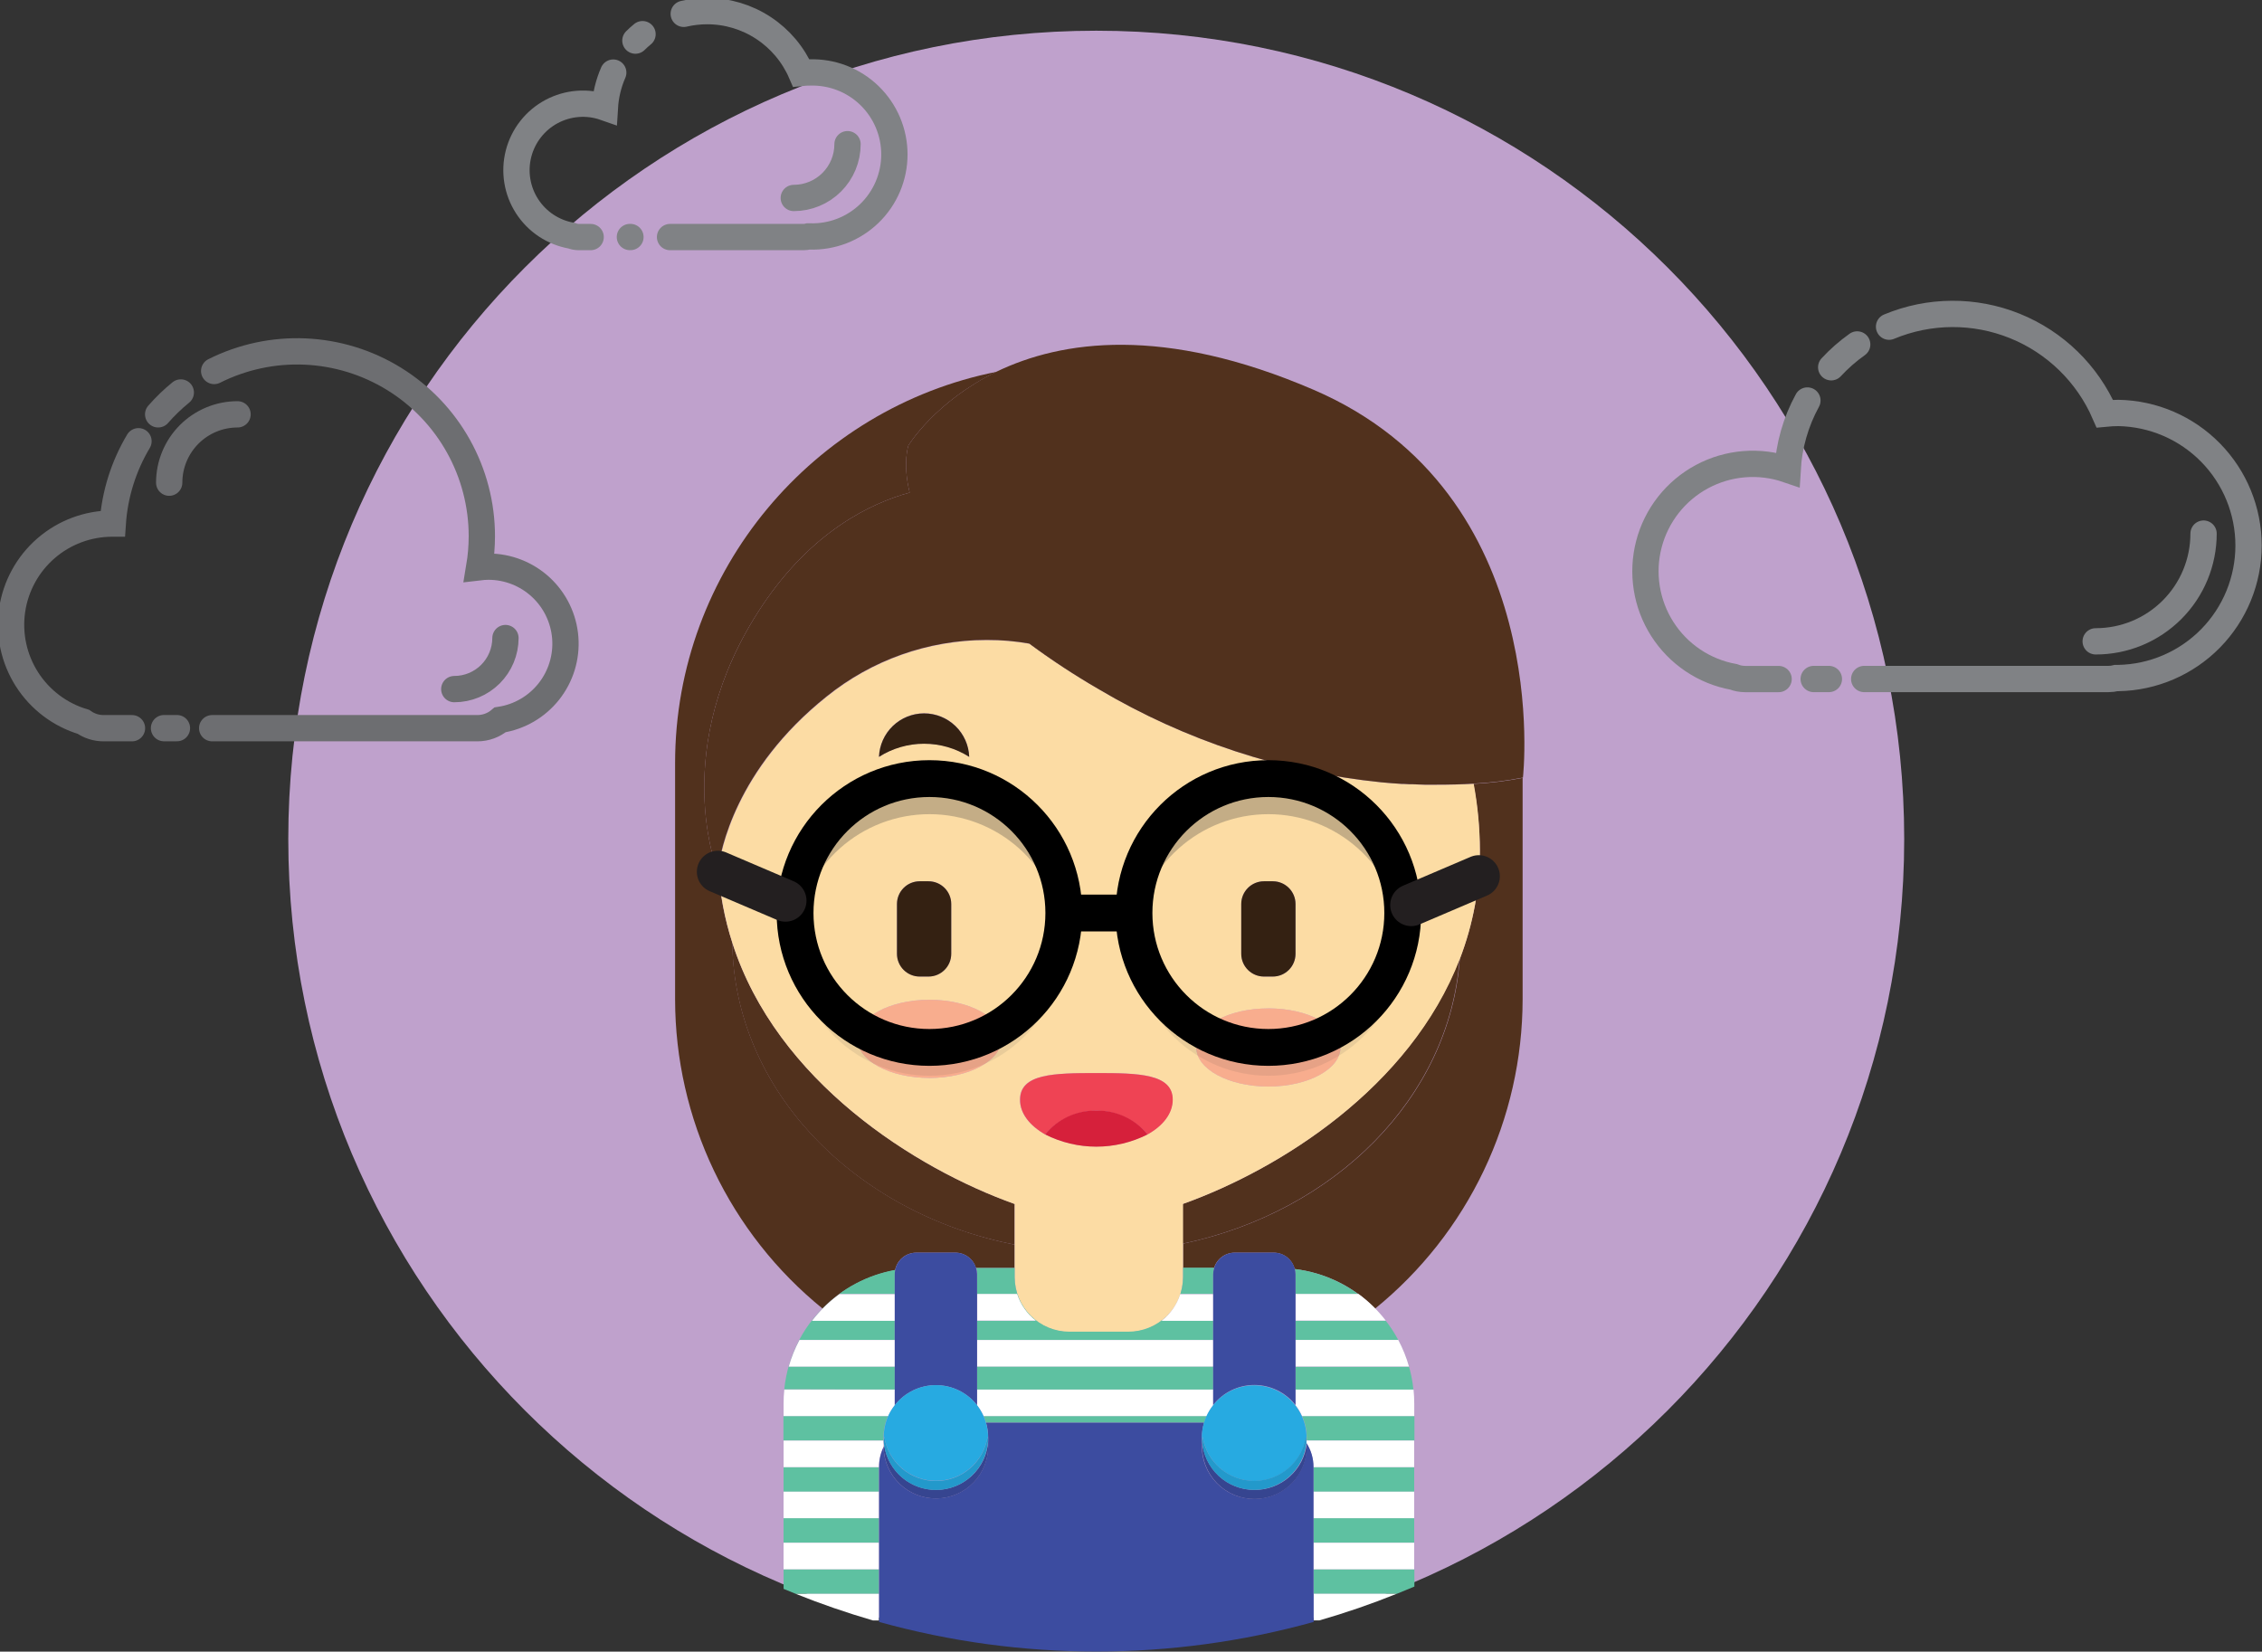 <svg width="430" height="314" viewBox="0 0 430 314" fill="none" xmlns="http://www.w3.org/2000/svg">
<rect x="0" y="0" width="430" height="314" fill="#333333" stroke="none"/>
<g clip-path="url(#clip0)">
<path d="M208.393 313.157C293.219 313.157 361.984 244.362 361.984 159.498C361.984 74.635 293.219 5.839 208.393 5.839C123.567 5.839 54.802 74.635 54.802 159.498C54.802 244.362 123.567 313.157 208.393 313.157Z" fill="#BFA1CC"/>
<path d="M353.049 65.484C351.256 66.757 349.599 68.211 348.105 69.824" stroke="#808285" stroke-width="5" stroke-miterlimit="10" stroke-linecap="round"/>
<path d="M354.379 129.09H400.826C401.323 129.089 401.818 129.027 402.3 128.905H402.713C409.313 128.784 415.602 126.076 420.226 121.364C424.851 116.652 427.442 110.312 427.442 103.708C427.442 97.104 424.851 90.763 420.226 86.051C415.602 81.339 409.313 78.631 402.713 78.51C401.871 78.51 400.969 78.561 400.119 78.645C396.824 71.051 390.675 65.059 383 61.964C375.325 58.869 366.742 58.92 359.104 62.106" stroke="#808285" stroke-width="5" stroke-miterlimit="10" stroke-linecap="round"/>
<path d="M344.778 129.09H347.667" stroke="#808285" stroke-width="5" stroke-miterlimit="10" stroke-linecap="round"/>
<path d="M343.582 76.143C341.369 80.191 340.083 84.681 339.818 89.287C337.16 88.376 334.344 88.023 331.544 88.251C328.744 88.479 326.021 89.283 323.547 90.612C321.072 91.942 318.898 93.768 317.161 95.977C315.424 98.186 314.162 100.729 313.453 103.449C312.745 106.168 312.605 109.005 313.043 111.781C313.481 114.557 314.487 117.213 315.998 119.582C317.509 121.951 319.493 123.982 321.825 125.549C324.157 127.115 326.788 128.183 329.551 128.685C330.256 128.956 331.003 129.096 331.758 129.098H338.108" stroke="#808285" stroke-width="5" stroke-miterlimit="10" stroke-linecap="round"/>
<path d="M418.891 101.445C418.891 104.138 418.361 106.804 417.33 109.291C416.299 111.779 414.788 114.038 412.883 115.941C410.978 117.843 408.717 119.351 406.229 120.379C403.741 121.406 401.076 121.933 398.384 121.928" stroke="#808285" stroke-width="5" stroke-linecap="round" stroke-linejoin="round"/>
<path d="M122.144 6.496C121.672 6.884 121.217 7.288 120.788 7.718" stroke="#808285" stroke-width="5" stroke-miterlimit="10" stroke-linecap="round"/>
<path d="M127.374 45.069H152.758C153.065 45.068 153.37 45.029 153.667 44.951H153.92C156.009 45.02 158.091 44.667 160.041 43.915C161.991 43.163 163.77 42.026 165.273 40.571C166.775 39.117 167.969 37.375 168.785 35.45C169.601 33.525 170.021 31.455 170.021 29.363C170.021 27.272 169.601 25.202 168.785 23.277C167.969 21.352 166.775 19.61 165.273 18.156C163.77 16.701 161.991 15.564 160.041 14.812C158.091 14.06 156.009 13.707 153.92 13.776C153.382 13.774 152.845 13.803 152.311 13.86C150.801 10.371 148.304 7.4 145.127 5.313C141.95 3.226 138.232 2.114 134.431 2.115C132.932 2.118 131.437 2.29 129.976 2.629" stroke="#808285" stroke-width="5" stroke-miterlimit="10" stroke-linecap="round"/>
<path d="M119.743 45.061H119.845" stroke="#808285" stroke-width="5" stroke-miterlimit="10" stroke-linecap="round"/>
<path d="M116.577 13.801C115.662 15.898 115.124 18.14 114.985 20.424C113.336 19.846 111.584 19.617 109.842 19.751C108.1 19.885 106.404 20.379 104.862 21.202C103.32 22.025 101.966 23.159 100.885 24.533C99.804 25.906 99.019 27.489 98.581 29.181C98.142 30.874 98.06 32.639 98.338 34.365C98.616 36.091 99.249 37.74 100.198 39.209C101.146 40.678 102.388 41.934 103.846 42.897C105.304 43.861 106.946 44.511 108.669 44.808C109.103 44.981 109.566 45.069 110.033 45.069H112.282" stroke="#808285" stroke-width="5" stroke-miterlimit="10" stroke-linecap="round"/>
<path d="M161.112 27.409C161.112 30.12 160.036 32.721 158.12 34.639C156.205 36.557 153.606 37.635 150.896 37.638" stroke="#808285" stroke-width="5" stroke-linecap="round" stroke-linejoin="round"/>
<path d="M40.333 138.442H90.763C92.344 138.44 93.873 137.876 95.076 136.85C98.724 136.291 102.026 134.375 104.322 131.484C106.618 128.593 107.737 124.941 107.456 121.259C107.175 117.578 105.514 114.138 102.806 111.63C100.098 109.121 96.543 107.728 92.852 107.731C92.267 107.733 91.682 107.77 91.1 107.84C91.428 105.891 91.594 103.919 91.597 101.942C91.597 95.947 90.065 90.052 87.145 84.817C84.225 79.581 80.015 75.18 74.915 72.032C69.815 68.884 63.995 67.094 58.008 66.831C52.022 66.568 46.068 67.842 40.712 70.531" stroke="#6D6E71" stroke-width="5" stroke-miterlimit="10" stroke-linecap="round"/>
<path d="M31.178 138.434H33.637" stroke="#6D6E71" stroke-width="5" stroke-miterlimit="10" stroke-linecap="round"/>
<path d="M26.327 83.886C23.482 88.644 21.805 94.009 21.434 99.541H21.341C16.72 99.541 12.253 101.205 8.758 104.229C5.263 107.253 2.972 111.435 2.306 116.01C1.639 120.584 2.641 125.246 5.128 129.143C7.615 133.039 11.421 135.91 15.85 137.229C16.97 138.017 18.305 138.441 19.674 138.442H25.089" stroke="#6D6E71" stroke-width="5" stroke-miterlimit="10" stroke-linecap="round"/>
<path d="M34.37 74.618C32.82 75.878 31.381 77.267 30.066 78.772" stroke="#6D6E71" stroke-width="5" stroke-miterlimit="10" stroke-linecap="round"/>
<path d="M86.359 131.011C88.934 131.011 91.405 129.989 93.228 128.17C95.052 126.35 96.079 123.881 96.086 121.305" stroke="#6D6E71" stroke-width="5" stroke-linecap="round" stroke-linejoin="round"/>
<path d="M32.163 91.764C32.163 90.057 32.5 88.367 33.153 86.79C33.806 85.213 34.763 83.781 35.97 82.574C37.177 81.368 38.61 80.411 40.186 79.758C41.763 79.106 43.452 78.771 45.158 78.772" stroke="#6D6E71" stroke-width="5" stroke-linecap="round" stroke-linejoin="round"/>
<path d="M268.618 149.109L269.579 149.151L268.618 149.109Z" fill="#51311D"/>
<path d="M170.149 241.48C170.328 240.547 170.826 239.705 171.557 239.098C172.288 238.491 173.208 238.156 174.158 238.152H181.636C182.513 238.156 183.364 238.442 184.066 238.967C184.768 239.491 185.283 240.228 185.536 241.067H192.888V242.853V236.627C162.392 230.603 139.594 207.255 139.215 179.248C137.728 174.67 136.828 169.923 136.537 165.118C136.486 165.506 136.469 165.716 136.469 165.716C136.469 165.716 126.784 142.268 144.891 115.162C154.358 100.99 165.567 95.657 172.928 93.651C171.555 88.031 172.684 84.695 172.684 84.695C172.684 84.695 177.737 76.345 189.46 70.683C154.728 77.567 128.334 108.388 128.334 145.073V190.016C128.347 201.279 130.869 212.397 135.718 222.562C140.566 232.726 147.619 241.682 156.362 248.777C160.094 244.978 164.91 242.429 170.149 241.48Z" fill="#51311D"/>
<path d="M281.319 161.647C281.333 168.707 280.039 175.709 277.504 182.298C275.609 208.654 253.813 230.367 224.892 236.442V241.067H230.787C231.039 240.228 231.554 239.491 232.256 238.967C232.958 238.442 233.81 238.156 234.686 238.152H242.165C243.075 238.157 243.958 238.465 244.673 239.029C245.388 239.592 245.896 240.377 246.115 241.261C251.92 241.958 257.316 244.608 261.418 248.777C270.158 241.679 277.208 232.723 282.056 222.559C286.904 212.395 289.429 201.278 289.446 190.016V147.888C286.358 148.491 283.231 148.874 280.089 149.033C280.88 153.192 281.291 157.414 281.319 161.647Z" fill="#51311D"/>
<path d="M266.942 149.034L267.953 149.092L266.942 149.034Z" fill="#51311D"/>
<g style="mix-blend-mode:multiply" opacity="0.2">
<path d="M266.942 149.034L267.953 149.092L266.942 149.034Z" fill="#51311D"/>
</g>
<path d="M224.833 228.901C224.833 229.035 224.833 229.162 224.833 229.297V236.442C253.754 230.367 275.55 208.637 277.445 182.298C268.029 206.859 243.033 222.413 224.833 228.901Z" fill="#51311D"/>
<g style="mix-blend-mode:multiply" opacity="0.2">
<path d="M224.833 228.901C224.833 229.035 224.833 229.162 224.833 229.297V236.442C253.754 230.367 275.55 208.637 277.445 182.298C268.029 206.859 243.033 222.413 224.833 228.901Z" fill="#51311D"/>
</g>
<path d="M262.639 148.705C263.978 148.831 265.283 148.932 266.547 149.008C265.317 148.932 263.978 148.831 262.639 148.705Z" fill="#51311D"/>
<g style="mix-blend-mode:multiply" opacity="0.2">
<path d="M262.639 148.705C263.978 148.831 265.283 148.932 266.547 149.008C265.317 148.932 263.978 148.831 262.639 148.705Z" fill="#51311D"/>
</g>
<path d="M192.888 228.901C173.956 222.16 147.671 205.57 139.198 179.248C139.577 207.255 162.375 230.645 192.871 236.627V229.297C192.888 229.153 192.888 229.035 192.888 228.901Z" fill="#51311D"/>
<g style="mix-blend-mode:multiply" opacity="0.2">
<path d="M192.888 228.901C173.956 222.16 147.671 205.57 139.198 179.248C139.577 207.255 162.375 230.645 192.871 236.627V229.297C192.888 229.153 192.888 229.035 192.888 228.901Z" fill="#51311D"/>
</g>
<path d="M195.634 122.375C199.888 125.507 204.313 128.398 208.89 131.036C225.314 140.772 243.662 146.81 262.656 148.73C243.677 146.801 225.345 140.763 208.932 131.036C204.368 128.399 199.957 125.508 195.718 122.375C193.06 121.906 190.365 121.675 187.667 121.684C190.337 121.677 193.004 121.908 195.634 122.375Z" fill="#51311D"/>
<g style="mix-blend-mode:multiply" opacity="0.2">
<path d="M195.634 122.375C199.888 125.507 204.313 128.398 208.89 131.036C225.314 140.772 243.662 146.81 262.656 148.73C243.677 146.801 225.345 140.763 208.932 131.036C204.368 128.399 199.957 125.508 195.718 122.375C193.06 121.906 190.365 121.675 187.667 121.684C190.337 121.677 193.004 121.908 195.634 122.375Z" fill="#51311D"/>
</g>
<path d="M203.272 253.226H214.431C215.8 253.234 217.156 252.973 218.423 252.456C219.69 251.939 220.843 251.177 221.815 250.213C222.787 249.249 223.559 248.103 224.087 246.84C224.615 245.577 224.888 244.222 224.892 242.854V241.067V229.271C224.892 229.137 224.892 229.01 224.892 228.875C243.091 222.371 268.088 206.834 277.529 182.273C280.053 175.69 281.338 168.697 281.319 161.647C281.312 157.407 280.92 153.177 280.148 149.008C278.034 149.143 275.609 149.219 272.897 149.202H272.543H271.414H270.884L269.612 149.16L268.652 149.118H267.987L266.976 149.059H266.58C265.317 148.983 264.054 148.882 262.672 148.755C243.678 146.836 225.331 140.797 208.907 131.062C204.342 128.423 199.927 125.531 195.684 122.4C193.043 121.931 190.366 121.7 187.683 121.709H187.549C176.485 121.727 165.76 125.529 157.154 132.485C139.788 146.379 136.992 161.975 136.587 165.169C136.87 169.963 137.758 174.702 139.232 179.273C147.654 205.561 173.939 222.126 192.888 228.901C192.888 229.035 192.888 229.162 192.888 229.297V242.854C192.895 245.605 193.992 248.242 195.938 250.186C197.884 252.13 200.522 253.223 203.272 253.226ZM235.958 171.859C235.96 170.714 236.415 169.618 237.223 168.808C238.031 167.998 239.126 167.541 240.27 167.536H241.954C243.099 167.541 244.195 167.998 245.005 168.807C245.814 169.617 246.27 170.714 246.275 171.859V181.338C246.27 182.482 245.814 183.578 245.004 184.386C244.195 185.194 243.098 185.649 241.954 185.652H240.27C239.128 185.647 238.034 185.191 237.226 184.383C236.418 183.575 235.962 182.48 235.958 181.338V171.859ZM241.112 191.71C248.692 191.71 254.815 195.029 254.815 199.133C254.815 203.236 248.684 206.564 241.112 206.564C233.541 206.564 227.418 203.244 227.418 199.141C227.418 195.038 233.549 191.718 241.112 191.718V191.71ZM175.665 141.383C172.617 141.338 169.628 142.219 167.092 143.911C167.161 141.681 168.096 139.567 169.697 138.014C171.298 136.462 173.44 135.594 175.669 135.594C177.899 135.594 180.041 136.462 181.642 138.014C183.243 139.567 184.177 141.681 184.247 143.911C181.707 142.222 178.715 141.344 175.665 141.391V141.383ZM180.828 171.859V181.338C180.823 182.482 180.367 183.578 179.557 184.386C178.747 185.194 177.651 185.649 176.507 185.652H174.823C173.681 185.647 172.587 185.191 171.779 184.383C170.971 183.575 170.515 182.48 170.511 181.338V171.859C170.513 170.714 170.968 169.618 171.776 168.808C172.584 167.998 173.679 167.541 174.823 167.536H176.507C177.652 167.541 178.748 167.998 179.558 168.807C180.367 169.617 180.823 170.714 180.828 171.859ZM176.684 204.93C169.104 204.93 162.99 201.601 162.99 197.498C162.99 193.395 169.121 190.075 176.684 190.075C184.247 190.075 190.362 193.412 190.362 197.506C190.362 201.601 184.256 204.938 176.684 204.938V204.93ZM208.393 203.994C216.402 203.994 222.896 204.095 222.896 209.05C222.896 211.679 221.043 214.029 218.112 215.655C215.098 217.179 211.769 217.972 208.393 217.972C205.017 217.972 201.688 217.179 198.674 215.655C195.743 214.029 193.882 211.679 193.882 209.05C193.882 204.104 200.384 204.003 208.393 204.003V203.994Z" fill="#FCDCA4"/>
<path d="M176.507 167.545H174.831C172.445 167.545 170.511 169.48 170.511 171.867V181.338C170.511 183.725 172.445 185.66 174.831 185.66H176.507C178.894 185.66 180.828 183.725 180.828 181.338V171.867C180.828 169.48 178.894 167.545 176.507 167.545Z" fill="#342112"/>
<path d="M241.955 167.545H240.279C237.892 167.545 235.958 169.48 235.958 171.867V181.338C235.958 183.725 237.892 185.66 240.279 185.66H241.955C244.341 185.66 246.275 183.725 246.275 181.338V171.867C246.275 169.48 244.341 167.545 241.955 167.545Z" fill="#342112"/>
<path d="M198.674 215.672C199.874 214.26 201.367 213.126 203.049 212.348C204.73 211.57 206.561 211.167 208.414 211.167C210.267 211.167 212.098 211.57 213.779 212.348C215.461 213.126 216.954 214.26 218.154 215.672C221.085 214.046 222.938 211.695 222.938 209.066C222.938 204.146 216.444 204.011 208.435 204.011C200.426 204.011 193.924 204.112 193.924 209.066C193.882 211.653 195.743 213.987 198.674 215.672Z" fill="#EF4354"/>
<path d="M175.665 135.628C173.446 135.631 171.313 136.493 169.715 138.034C168.117 139.575 167.177 141.675 167.092 143.894C169.656 142.265 172.631 141.399 175.669 141.399C178.707 141.399 181.683 142.265 184.247 143.894C184.162 141.673 183.221 139.572 181.621 138.031C180.021 136.49 177.886 135.629 175.665 135.628Z" fill="#342112"/>
<path d="M172.675 84.695C172.675 84.695 171.547 88.065 172.92 93.651C165.559 95.657 154.349 100.99 144.883 115.162C126.776 142.293 136.461 165.716 136.461 165.716C136.461 165.716 136.461 165.506 136.528 165.118C136.933 161.925 139.729 146.329 157.095 132.435C165.701 125.479 176.426 121.676 187.49 121.658H187.624C190.323 121.649 193.018 121.881 195.676 122.349C199.914 125.491 204.326 128.391 208.89 131.036C225.303 140.763 243.635 146.801 262.613 148.73C263.953 148.857 265.258 148.958 266.521 149.034H266.917L267.928 149.092H268.593L269.553 149.135L270.825 149.177H271.355H272.484H272.897C275.609 149.177 278.034 149.118 280.148 148.983C283.29 148.823 286.417 148.44 289.505 147.837C289.505 147.837 295.678 93.913 249.728 74.112C221.135 61.794 201.723 64.76 189.494 70.632C177.729 76.345 172.675 84.695 172.675 84.695Z" fill="#51311D"/>
<path d="M170.09 264.179V259.798H149.936C150.439 258.046 151.122 256.352 151.974 254.742H170.081V251.06H154.374C155.854 249.142 157.594 247.44 159.546 246.005H170.09V242.188C170.093 241.933 170.119 241.68 170.166 241.43C164.921 242.375 160.098 244.924 156.362 248.726C151.626 253.495 148.965 259.942 148.959 266.664V266.791C148.957 265.902 149.002 265.013 149.094 264.128L170.09 264.179Z" fill="#5EC1A1"/>
<path d="M248.406 273.296C248.406 273.498 248.406 273.692 248.406 273.885H268.88V269.217H247.521C248.104 270.498 248.406 271.889 248.406 273.296Z" fill="#5EC1A1"/>
<path d="M167.092 298.345H148.959V302.069C149.726 302.398 150.5 302.71 151.284 303.021H167.092V298.345Z" fill="#5EC1A1"/>
<path d="M167.959 273.296C167.95 271.892 168.237 270.502 168.801 269.217H148.926V273.885H167.951C167.976 273.692 167.959 273.498 167.959 273.296Z" fill="#5EC1A1"/>
<path d="M186.993 269.217C187.178 269.628 187.335 270.05 187.464 270.481H228.9C229.026 270.049 229.184 269.626 229.372 269.217H186.993Z" fill="#5EC1A1"/>
<path d="M167.083 278.924H148.951V283.6H167.083V278.924Z" fill="#5EC1A1"/>
<path d="M167.083 288.63H148.951V293.306H167.083V288.63Z" fill="#5EC1A1"/>
<path d="M268.837 288.63H249.686V293.306H268.837V288.63Z" fill="#5EC1A1"/>
<path d="M249.694 298.345V303.021H265.502C266.622 302.575 267.734 302.111 268.871 301.631V298.345H249.694Z" fill="#5EC1A1"/>
<path d="M268.837 278.924H249.686V283.6H268.837V278.924Z" fill="#5EC1A1"/>
<path d="M230.619 259.798H185.738V264.179H230.619V259.798Z" fill="#5EC1A1"/>
<path d="M185.738 246.055H193.318C193.964 248.059 195.2 249.821 196.863 251.111H185.738V254.776H230.619V251.06H220.815C222.479 249.772 223.713 248.009 224.353 246.005H230.619V242.188C230.628 241.79 230.693 241.396 230.812 241.017H224.892V242.803C224.888 244.169 224.616 245.521 224.09 246.782C223.564 248.043 222.795 249.187 221.827 250.151C220.859 251.114 219.71 251.877 218.447 252.396C217.184 252.915 215.831 253.179 214.465 253.175H203.272C200.531 253.173 197.901 252.087 195.956 250.154C194.011 248.22 192.908 245.596 192.888 242.854V241.067H185.586C185.703 241.447 185.765 241.841 185.772 242.238L185.738 246.055Z" fill="#5EC1A1"/>
<path d="M246.14 241.261C246.224 241.58 246.269 241.908 246.275 242.238V246.055H258.259C260.209 247.493 261.949 249.194 263.43 251.111H246.275V254.776H265.814C266.67 256.384 267.353 258.079 267.852 259.831H246.275V264.213H268.686C268.77 265.055 268.82 265.974 268.82 266.875V266.749C268.815 260.026 266.154 253.579 261.418 248.81C257.328 244.634 251.941 241.972 246.14 241.261Z" fill="#5EC1A1"/>
<path d="M246.275 264.179V267.153C246.775 267.787 247.193 268.48 247.521 269.217H268.846V266.841C268.846 265.94 268.795 265.055 268.711 264.179H246.275Z" fill="white"/>
<path d="M185.738 264.179V267.153C186.237 267.789 186.658 268.482 186.993 269.217H229.372C229.706 268.483 230.125 267.791 230.619 267.153V264.179H185.738Z" fill="white"/>
<path d="M170.09 267.153V264.179H149.094C149.002 265.063 148.957 265.952 148.959 266.841V269.217H168.835C169.169 268.482 169.591 267.789 170.09 267.153Z" fill="white"/>
<path d="M246.275 259.798H267.844C267.345 258.045 266.662 256.35 265.805 254.742H246.266L246.275 259.798Z" fill="white"/>
<path d="M170.09 254.759H151.983C151.13 256.369 150.447 258.063 149.945 259.814H170.09V254.759Z" fill="white"/>
<path d="M230.619 254.759H185.738V259.798H230.619V254.759Z" fill="white"/>
<path d="M159.546 246.055C157.594 247.49 155.854 249.192 154.375 251.111H170.09V246.055H159.546Z" fill="white"/>
<path d="M224.353 246.055C223.713 248.06 222.479 249.823 220.815 251.111H230.619V246.055H224.353Z" fill="white"/>
<path d="M263.43 251.06C261.949 249.144 260.209 247.442 258.259 246.005H246.275V251.06H263.43Z" fill="white"/>
<path d="M196.897 251.06C195.233 249.771 193.998 248.009 193.351 246.005H185.772V251.06H196.897Z" fill="white"/>
<path d="M248.372 273.978C248.372 274.121 248.372 274.256 248.372 274.399C249.225 275.735 249.678 277.288 249.677 278.873V278.924H268.829V273.868H248.372V273.978Z" fill="white"/>
<path d="M167.092 278.865C167.083 277.573 167.371 276.295 167.934 275.132C167.934 274.989 167.934 274.854 167.934 274.711C167.921 274.464 167.921 274.217 167.934 273.97C167.938 273.939 167.938 273.908 167.934 273.877H148.959V278.932H167.092V278.865Z" fill="white"/>
<path d="M268.837 283.592H249.686V288.63H268.837V283.592Z" fill="white"/>
<path d="M167.083 283.592H148.951V288.63H167.083V283.592Z" fill="white"/>
<path d="M268.837 293.306H249.686V298.345H268.837V293.306Z" fill="white"/>
<path d="M167.083 293.306H148.951V298.345H167.083V293.306Z" fill="white"/>
<path d="M249.694 308.06H250.823C255.826 306.622 260.719 304.937 265.502 303.004H249.694V308.06Z" fill="white"/>
<path d="M167.092 303.021H151.284C156.059 304.934 160.961 306.619 165.955 308.077H167.092V303.021Z" fill="white"/>
<path d="M177.914 263.336C179.423 263.334 180.912 263.676 182.268 264.338C183.624 264.999 184.811 265.962 185.738 267.153V242.238C185.732 241.841 185.669 241.447 185.553 241.067C185.3 240.228 184.785 239.491 184.083 238.967C183.381 238.442 182.53 238.156 181.653 238.152H174.175C173.224 238.156 172.305 238.491 171.574 239.098C170.843 239.705 170.345 240.547 170.166 241.48C170.119 241.73 170.093 241.984 170.09 242.238V267.153C171.018 265.963 172.205 265.001 173.561 264.34C174.917 263.678 176.405 263.335 177.914 263.336Z" fill="#3C4CA0"/>
<path d="M230.619 246.055V267.119C231.548 265.93 232.736 264.969 234.092 264.307C235.449 263.646 236.938 263.302 238.447 263.302C239.956 263.302 241.445 263.646 242.801 264.307C244.157 264.969 245.345 265.93 246.275 267.119V242.238C246.269 241.908 246.224 241.58 246.14 241.261C245.921 240.377 245.414 239.592 244.698 239.029C243.983 238.465 243.101 238.157 242.19 238.152H234.712C233.835 238.156 232.984 238.442 232.282 238.967C231.58 239.491 231.065 240.228 230.812 241.067C230.693 241.447 230.628 241.841 230.619 242.238V246.055Z" fill="#3C4CA0"/>
<path d="M249.694 303.021V278.865C249.695 277.279 249.242 275.727 248.389 274.391C248.389 274.5 248.389 274.601 248.389 274.711C248.428 276.044 248.199 277.371 247.716 278.613C247.233 279.856 246.505 280.989 245.577 281.946C244.648 282.902 243.537 283.662 242.309 284.182C241.082 284.701 239.763 284.968 238.43 284.968C237.097 284.968 235.778 284.701 234.55 284.182C233.323 283.662 232.212 282.902 231.283 281.946C230.355 280.989 229.627 279.856 229.144 278.613C228.661 277.371 228.432 276.044 228.471 274.711C228.471 274.467 228.471 274.214 228.471 273.97C228.471 273.725 228.471 273.523 228.471 273.287C228.474 272.334 228.613 271.386 228.884 270.473H187.448C187.715 271.387 187.852 272.335 187.852 273.287C187.852 273.523 187.852 273.742 187.852 273.97C187.864 274.217 187.864 274.464 187.852 274.711C187.908 277.35 186.913 279.903 185.087 281.809C183.262 283.715 180.754 284.817 178.116 284.872C175.478 284.928 172.926 283.933 171.021 282.107C169.116 280.28 168.015 277.771 167.959 275.132C167.396 276.295 167.108 277.573 167.117 278.865V308.355C194.14 315.859 222.696 315.859 249.719 308.355V303.004L249.694 303.021Z" fill="#3C4CA0"/>
<path d="M185.738 267.153C184.809 265.964 183.622 265.002 182.266 264.341C180.911 263.68 179.422 263.336 177.914 263.336C176.406 263.336 174.917 263.68 173.562 264.341C172.206 265.002 171.019 265.964 170.09 267.153C169.591 267.789 169.169 268.482 168.835 269.217C168.271 270.502 167.984 271.892 167.993 273.296C167.993 273.498 167.993 273.692 167.993 273.885C167.997 273.916 167.997 273.947 167.993 273.978C167.993 273.708 168.027 273.428 168.094 273.135C168.464 275.476 169.657 277.608 171.458 279.147C173.259 280.686 175.55 281.532 177.918 281.532C180.287 281.532 182.578 280.686 184.379 279.147C186.18 277.608 187.372 275.476 187.742 273.135C187.784 273.405 187.818 273.675 187.835 273.978C187.835 273.751 187.835 273.531 187.835 273.296C187.835 272.343 187.699 271.395 187.431 270.481C187.301 270.05 187.144 269.628 186.959 269.217C186.635 268.483 186.225 267.79 185.738 267.153Z" fill="#27AAE1"/>
<path d="M167.993 273.978C167.98 274.225 167.98 274.472 167.993 274.719C167.993 274.863 167.993 274.997 167.993 275.141L168.111 274.888C168.052 274.593 168.01 274.29 167.993 273.978Z" fill="white"/>
<g style="mix-blend-mode:multiply" opacity="0.1">
<path d="M167.993 273.978C167.98 274.225 167.98 274.472 167.993 274.719C167.993 274.863 167.993 274.997 167.993 275.141L168.111 274.888C168.052 274.593 168.01 274.29 167.993 273.978Z" fill="black"/>
</g>
<path d="M177.914 283.255C175.551 283.253 173.265 282.411 171.466 280.878C169.667 279.345 168.472 277.222 168.094 274.888L167.976 275.141C168.032 277.78 169.133 280.289 171.038 282.115C172.943 283.942 175.495 284.937 178.133 284.881C180.771 284.825 183.278 283.723 185.104 281.817C186.93 279.912 187.924 277.359 187.869 274.719C187.881 274.472 187.881 274.225 187.869 273.978C187.697 276.5 186.573 278.862 184.724 280.585C182.876 282.308 180.441 283.263 177.914 283.255Z" fill="#3C4CA0"/>
<g style="mix-blend-mode:multiply" opacity="0.1">
<path d="M177.914 283.255C175.551 283.253 173.265 282.411 171.466 280.878C169.667 279.345 168.472 277.222 168.094 274.888L167.976 275.141C168.032 277.78 169.133 280.289 171.038 282.115C172.943 283.942 175.495 284.937 178.133 284.881C180.771 284.825 183.278 283.723 185.104 281.817C186.93 279.912 187.924 277.359 187.869 274.719C187.881 274.472 187.881 274.225 187.869 273.978C187.697 276.5 186.573 278.862 184.724 280.585C182.876 282.308 180.441 283.263 177.914 283.255Z" fill="black"/>
</g>
<path d="M187.742 273.169C187.372 275.51 186.18 277.641 184.379 279.181C182.578 280.72 180.287 281.565 177.918 281.565C175.55 281.565 173.259 280.72 171.458 279.181C169.657 277.641 168.464 275.51 168.094 273.169C168.049 273.439 168.015 273.72 167.993 274.012C167.993 274.323 168.052 274.627 168.094 274.922C168.487 277.333 169.753 279.515 171.651 281.053C173.549 282.59 175.946 283.375 178.385 283.259C180.825 283.142 183.136 282.132 184.878 280.42C186.621 278.709 187.673 276.416 187.835 273.978C187.835 273.708 187.785 273.439 187.742 273.169Z" fill="#27AAE1"/>
<g style="mix-blend-mode:multiply" opacity="0.1">
<path d="M187.742 273.169C187.372 275.51 186.18 277.641 184.379 279.181C182.578 280.72 180.287 281.565 177.918 281.565C175.55 281.565 173.259 280.72 171.458 279.181C169.657 277.641 168.464 275.51 168.094 273.169C168.049 273.439 168.015 273.72 167.993 274.012C167.993 274.323 168.052 274.627 168.094 274.922C168.487 277.333 169.753 279.515 171.651 281.053C173.549 282.59 175.946 283.375 178.385 283.259C180.825 283.142 183.136 282.132 184.878 280.42C186.621 278.709 187.673 276.416 187.835 273.978C187.835 273.708 187.785 273.439 187.742 273.169Z" fill="black"/>
</g>
<path d="M228.623 273.169C228.993 275.51 230.185 277.641 231.986 279.18C233.787 280.72 236.078 281.565 238.447 281.565C240.815 281.565 243.106 280.72 244.907 279.18C246.708 277.641 247.901 275.51 248.271 273.169C248.316 273.439 248.35 273.72 248.372 274.012V273.919C248.372 273.725 248.372 273.531 248.372 273.329C248.372 271.922 248.071 270.532 247.488 269.251C247.16 268.514 246.741 267.82 246.241 267.187C245.312 265.998 244.124 265.036 242.767 264.375C241.411 263.713 239.922 263.369 238.413 263.369C236.904 263.369 235.415 263.713 234.059 264.375C232.702 265.036 231.514 265.998 230.585 267.187C230.091 267.824 229.673 268.517 229.338 269.251C229.15 269.66 228.992 270.083 228.867 270.515C228.596 271.429 228.457 272.376 228.454 273.329C228.454 273.565 228.454 273.784 228.454 274.012C228.521 273.72 228.578 273.439 228.623 273.169Z" fill="#27AAE1"/>
<path d="M248.347 274.332C248.349 274.354 248.349 274.377 248.347 274.399C248.347 274.256 248.347 274.121 248.347 273.978C248.364 274.096 248.364 274.214 248.347 274.332Z" fill="white"/>
<g style="mix-blend-mode:multiply" opacity="0.1">
<path d="M248.347 274.332C248.349 274.354 248.349 274.377 248.347 274.399C248.347 274.256 248.347 274.121 248.347 273.978C248.364 274.096 248.364 274.214 248.347 274.332Z" fill="black"/>
</g>
<path d="M238.451 283.255C235.931 283.254 233.504 282.298 231.661 280.577C229.818 278.857 228.696 276.502 228.521 273.986C228.521 274.231 228.521 274.484 228.521 274.728C228.483 276.061 228.712 277.388 229.195 278.63C229.678 279.873 230.405 281.006 231.334 281.963C232.262 282.919 233.373 283.679 234.601 284.199C235.828 284.718 237.148 284.985 238.48 284.985C239.813 284.985 241.132 284.718 242.36 284.199C243.587 283.679 244.698 282.919 245.627 281.963C246.556 281.006 247.283 279.873 247.766 278.63C248.249 277.388 248.478 276.061 248.439 274.728C248.439 274.618 248.439 274.517 248.439 274.408C248.442 274.385 248.442 274.363 248.439 274.34C248.182 276.803 247.015 279.081 245.168 280.73C243.321 282.378 240.926 283.279 238.451 283.255Z" fill="#3C4CA0"/>
<g style="mix-blend-mode:multiply" opacity="0.1">
<path d="M238.451 283.255C235.931 283.254 233.504 282.298 231.661 280.577C229.818 278.857 228.696 276.502 228.521 273.986C228.521 274.231 228.521 274.484 228.521 274.728C228.483 276.061 228.712 277.388 229.195 278.63C229.678 279.873 230.405 281.006 231.334 281.963C232.262 282.919 233.373 283.679 234.601 284.199C235.828 284.718 237.148 284.985 238.48 284.985C239.813 284.985 241.132 284.718 242.36 284.199C243.587 283.679 244.698 282.919 245.627 281.963C246.556 281.006 247.283 279.873 247.766 278.63C248.249 277.388 248.478 276.061 248.439 274.728C248.439 274.618 248.439 274.517 248.439 274.408C248.442 274.385 248.442 274.363 248.439 274.34C248.182 276.803 247.015 279.081 245.168 280.73C243.321 282.378 240.926 283.279 238.451 283.255Z" fill="black"/>
</g>
<path d="M238.451 283.255C240.911 283.255 243.285 282.344 245.113 280.696C246.94 279.048 248.093 276.78 248.347 274.332C248.347 274.214 248.347 274.096 248.347 273.978C248.347 273.708 248.313 273.427 248.246 273.135C247.876 275.476 246.683 277.608 244.882 279.147C243.081 280.686 240.79 281.532 238.421 281.532C236.053 281.532 233.762 280.686 231.961 279.147C230.16 277.608 228.967 275.476 228.597 273.135C228.558 273.405 228.524 273.686 228.496 273.978C228.669 276.499 229.794 278.86 231.642 280.583C233.491 282.306 235.925 283.261 238.451 283.255Z" fill="#27AAE1"/>
<g style="mix-blend-mode:multiply" opacity="0.1">
<path d="M238.451 283.255C240.911 283.255 243.285 282.344 245.113 280.696C246.94 279.048 248.093 276.78 248.347 274.332C248.347 274.214 248.347 274.096 248.347 273.978C248.347 273.708 248.313 273.427 248.246 273.135C247.876 275.476 246.683 277.608 244.882 279.147C243.081 280.686 240.79 281.532 238.421 281.532C236.053 281.532 233.762 280.686 231.961 279.147C230.16 277.608 228.967 275.476 228.597 273.135C228.558 273.405 228.524 273.686 228.496 273.978C228.669 276.499 229.794 278.86 231.642 280.583C233.491 282.306 235.925 283.261 238.451 283.255Z" fill="black"/>
</g>
<path d="M176.684 204.929C184.252 204.929 190.387 201.606 190.387 197.506C190.387 193.407 184.252 190.083 176.684 190.083C169.117 190.083 162.982 193.407 162.982 197.506C162.982 201.606 169.117 204.929 176.684 204.929Z" fill="#FCDCA4"/>
<path opacity="0.3" d="M176.684 204.929C184.252 204.929 190.387 201.606 190.387 197.506C190.387 193.407 184.252 190.083 176.684 190.083C169.117 190.083 162.982 193.407 162.982 197.506C162.982 201.606 169.117 204.929 176.684 204.929Z" fill="#EF415A"/>
<path d="M241.112 206.564C248.68 206.564 254.815 203.241 254.815 199.141C254.815 195.041 248.68 191.718 241.112 191.718C233.545 191.718 227.41 195.041 227.41 199.141C227.41 203.241 233.545 206.564 241.112 206.564Z" fill="#FCDCA4"/>
<path opacity="0.3" d="M241.112 206.564C248.68 206.564 254.815 203.241 254.815 199.141C254.815 195.041 248.68 191.718 241.112 191.718C233.545 191.718 227.41 195.041 227.41 199.141C227.41 203.241 233.545 206.564 241.112 206.564Z" fill="#EF415A"/>
<path d="M208.393 211.148C206.535 211.111 204.694 211.499 203.01 212.283C201.325 213.068 199.842 214.227 198.674 215.672C201.693 217.202 205.03 218 208.414 218C211.798 218 215.135 217.202 218.154 215.672C216.981 214.222 215.491 213.059 213.799 212.275C212.107 211.491 210.258 211.105 208.393 211.148Z" fill="#D6203B"/>
<path opacity="0.3" d="M176.684 154.788C182.975 154.787 189.045 157.108 193.731 161.305C198.418 165.503 201.392 171.283 202.085 177.538C202.182 176.614 202.233 175.686 202.237 174.757C202.247 171.277 201.546 167.83 200.178 164.63C198.81 161.43 196.803 158.543 194.281 156.146C191.758 153.749 188.773 151.893 185.508 150.691C182.242 149.489 178.766 148.967 175.293 149.157C171.819 149.346 168.42 150.244 165.305 151.794C162.19 153.344 159.424 155.514 157.177 158.171C154.93 160.828 153.249 163.917 152.237 167.247C151.225 170.577 150.903 174.079 151.292 177.538C151.981 171.283 154.953 165.502 159.639 161.304C164.325 157.106 170.394 154.786 176.684 154.788Z" fill="#414042"/>
<path opacity="0.1" d="M176.684 199.385C182.974 199.384 189.043 197.063 193.729 192.866C198.416 188.669 201.391 182.89 202.085 176.636C202.183 177.56 202.233 178.488 202.237 179.417C202.115 186.115 199.37 192.498 194.592 197.192C189.814 201.886 183.385 204.516 176.689 204.516C169.992 204.516 163.563 201.886 158.785 197.192C154.007 192.498 151.262 186.115 151.141 179.417C151.14 178.488 151.19 177.559 151.292 176.636C151.983 182.89 154.955 188.67 159.641 192.868C164.326 197.065 170.395 199.386 176.684 199.385Z" fill="#414042"/>
<path opacity="0.1" d="M241.112 199.385C247.402 199.384 253.471 197.063 258.157 192.866C262.844 188.669 265.819 182.89 266.513 176.636C266.611 177.56 266.661 178.488 266.665 179.417C266.543 186.115 263.798 192.498 259.02 197.192C254.242 201.886 247.813 204.516 241.117 204.516C234.42 204.516 227.991 201.886 223.213 197.192C218.435 192.498 215.69 186.115 215.568 179.417C215.568 178.488 215.618 177.559 215.72 176.636C216.411 182.89 219.383 188.67 224.069 192.868C228.754 197.065 234.823 199.386 241.112 199.385Z" fill="#414042"/>
<path opacity="0.3" d="M241.112 154.788C247.403 154.787 253.472 157.108 258.159 161.305C262.846 165.503 265.82 171.283 266.513 177.538C266.61 176.614 266.661 175.686 266.664 174.757C266.675 171.277 265.974 167.83 264.606 164.63C263.238 161.43 261.231 158.543 258.709 156.146C256.186 153.749 253.201 151.893 249.936 150.691C246.67 149.489 243.194 148.967 239.72 149.157C236.247 149.346 232.848 150.244 229.733 151.794C226.618 153.344 223.852 155.514 221.605 158.171C219.358 160.828 217.677 163.917 216.665 167.247C215.653 170.577 215.331 174.079 215.72 177.538C216.409 171.283 219.381 165.502 224.067 161.304C228.753 157.106 234.822 154.786 241.112 154.788Z" fill="#414042"/>
<path d="M176.684 199.133C190.792 199.133 202.228 187.691 202.228 173.578C202.228 159.464 190.792 148.022 176.684 148.022C162.577 148.022 151.141 159.464 151.141 173.578C151.141 187.691 162.577 199.133 176.684 199.133Z" stroke="black" stroke-width="7" stroke-miterlimit="10"/>
<path d="M241.112 199.133C255.22 199.133 266.656 187.691 266.656 173.578C266.656 159.464 255.22 148.022 241.112 148.022C227.005 148.022 215.568 159.464 215.568 173.578C215.568 187.691 227.005 199.133 241.112 199.133Z" stroke="black" stroke-width="7" stroke-miterlimit="10"/>
<path d="M202.228 173.578H215.569" stroke="black" stroke-width="7" stroke-miterlimit="10"/>
<path d="M149.313 171.227L136.469 165.742" stroke="#231F20" stroke-width="8" stroke-linecap="round" stroke-linejoin="round"/>
<path d="M268.273 172.069L281.117 166.584" stroke="#231F20" stroke-width="8" stroke-linecap="round" stroke-linejoin="round"/>
</g>
<defs>
<clipPath id="clip0">
<rect width="430" height="314" fill="white"/>
</clipPath>
</defs>
</svg>
